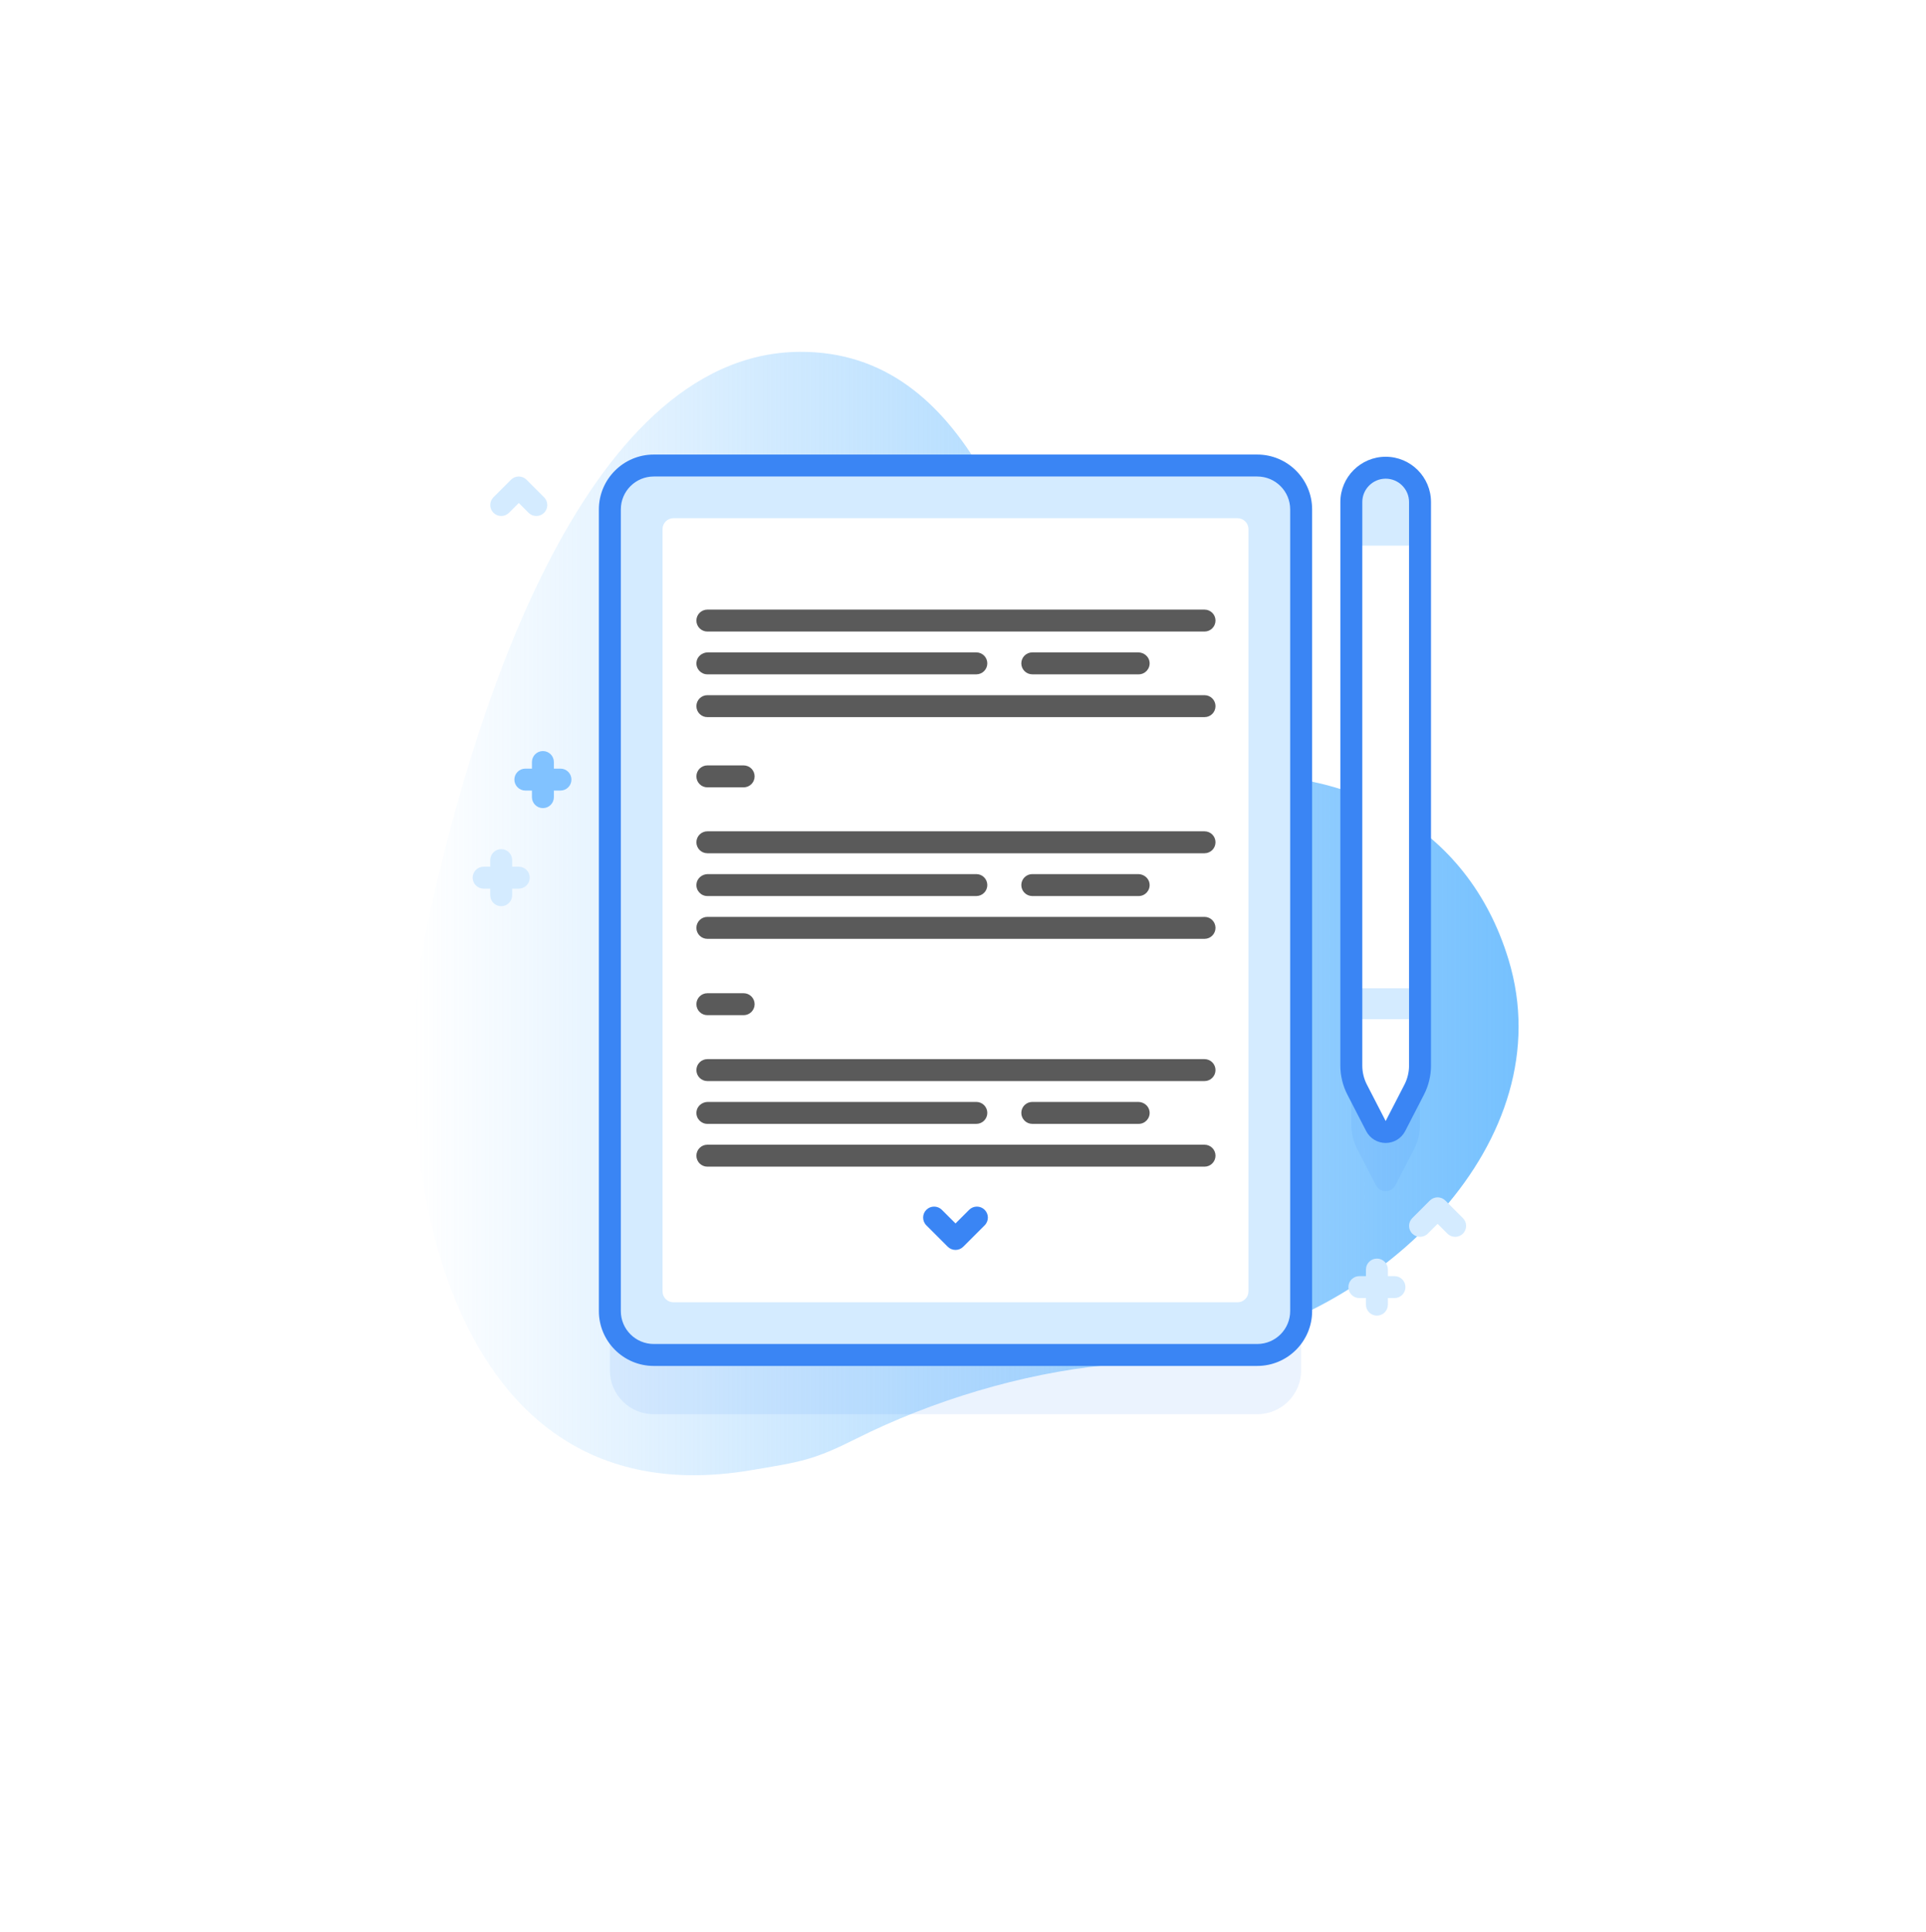 <svg width="312" height="313" viewBox="0 0 312 313" fill="none" xmlns="http://www.w3.org/2000/svg">
<g filter="url(#filter0_d_73_5208)">
<rect x="23" y="15" width="266" height="267" rx="14" fill="white"/>
</g>
<path d="M129.569 57.001C93.792 57.19 75.83 118.709 69.127 150.332C62.423 181.955 69.428 246.827 121.424 238.221C129.829 236.83 131.791 236.545 138.719 233.068C151.051 226.879 165.645 222.524 178.834 221.21C184.241 220.671 191.08 218.886 194.699 218.235C223.719 213.017 253.336 184.907 244.37 155.452C237.636 133.332 217.908 124.427 198.151 125.651C187.301 126.324 175.754 119.96 173.438 112.93C165.896 90.032 157.222 56.854 129.569 57.001Z" fill="url(#paint0_linear_73_5208)"/>
<path opacity="0.1" d="M224.469 85.372C227.542 85.372 230.033 87.863 230.033 90.936V182.24C230.033 183.593 229.71 184.927 229.089 186.13L226.049 192.026C225.387 193.31 223.551 193.31 222.889 192.026L219.848 186.13C219.228 184.927 218.904 183.593 218.904 182.24V90.936C218.904 87.863 221.396 85.372 224.469 85.372Z" fill="#3A85F4"/>
<path opacity="0.1" d="M203.667 229.112H105.902C101.974 229.112 98.791 225.93 98.791 222.003V92.126C98.791 88.2 101.974 85.017 105.902 85.017H203.667C207.594 85.017 210.778 88.2 210.778 92.126V222.003C210.778 225.929 207.594 229.112 203.667 229.112Z" fill="#3A85F4"/>
<path d="M203.667 219.515H105.901C101.974 219.515 98.791 216.332 98.791 212.406V82.529C98.791 78.602 101.974 75.419 105.901 75.419H203.667C207.594 75.419 210.777 78.602 210.777 82.529V212.406C210.777 216.332 207.594 219.515 203.667 219.515Z" fill="#D4EBFF"/>
<path fill-rule="evenodd" clip-rule="evenodd" d="M203.668 221.292H105.903C101.002 221.292 97.014 217.306 97.014 212.405V82.529C97.014 77.628 101.002 73.642 105.903 73.642H151.156H203.668C208.569 73.642 212.556 77.628 212.556 82.529V212.405C212.556 217.306 208.569 221.292 203.668 221.292ZM105.903 77.197H151.156H203.668C206.609 77.197 209.001 79.588 209.001 82.529V212.405C209.001 215.345 206.609 217.737 203.668 217.737H105.903C102.962 217.737 100.57 215.345 100.57 212.405V82.529C100.57 79.588 102.962 77.197 105.903 77.197Z" fill="#3A85F4"/>
<path d="M202.244 85.729V209.205C202.244 210.189 201.448 210.982 200.466 210.982H179.332C178.424 210.982 180.013 210.982 179.332 210.982H130.299C129.619 210.982 130.979 210.982 130.299 210.982H109.102C108.121 210.982 107.324 210.189 107.324 209.205V85.729C107.324 84.745 108.121 83.952 109.102 83.952H130.299L179.269 83.952L200.466 83.952C201.448 83.952 202.244 84.745 202.244 85.729Z" fill="white"/>
<path d="M90.792 124.522H89.726V123.455C89.726 122.474 88.93 121.678 87.948 121.678C86.966 121.678 86.17 122.474 86.17 123.455V124.522H85.104C84.122 124.522 83.326 125.317 83.326 126.299C83.326 127.281 84.122 128.076 85.104 128.076H86.17V129.143C86.17 130.125 86.966 130.92 87.948 130.92C88.93 130.92 89.726 130.125 89.726 129.143V128.076H90.792C91.774 128.076 92.57 127.281 92.57 126.299C92.57 125.317 91.774 124.522 90.792 124.522Z" fill="#81C2FF"/>
<path d="M225.896 206.743H224.829V205.677C224.829 204.695 224.033 203.9 223.052 203.9C222.07 203.9 221.274 204.695 221.274 205.677V206.743H220.207C219.226 206.743 218.43 207.539 218.43 208.521C218.43 209.503 219.226 210.298 220.207 210.298H221.274V211.364C221.274 212.346 222.07 213.142 223.052 213.142C224.033 213.142 224.829 212.346 224.829 211.364V210.298H225.896C226.877 210.298 227.673 209.503 227.673 208.521C227.673 207.539 226.877 206.743 225.896 206.743Z" fill="#D4EBFF"/>
<path d="M84.037 140.411H82.97V139.345C82.97 138.363 82.174 137.567 81.192 137.567C80.211 137.567 79.415 138.363 79.415 139.345V140.411H78.348C77.366 140.411 76.57 141.207 76.57 142.188C76.57 143.17 77.366 143.966 78.348 143.966H79.415V145.032C79.415 146.014 80.211 146.81 81.192 146.81C82.174 146.81 82.97 146.014 82.97 145.032V143.966H84.037C85.018 143.966 85.814 143.17 85.814 142.188C85.814 141.207 85.018 140.411 84.037 140.411Z" fill="#D4EBFF"/>
<path d="M86.882 83.597C86.427 83.597 85.972 83.424 85.625 83.076L84.038 81.49L82.451 83.076C81.756 83.77 80.631 83.77 79.936 83.076C79.242 82.382 79.242 81.257 79.936 80.563L82.781 77.719C83.475 77.025 84.6 77.025 85.295 77.719L88.139 80.563C88.833 81.257 88.833 82.382 88.139 83.076C87.792 83.424 87.337 83.597 86.882 83.597Z" fill="#D4EBFF"/>
<path d="M235.726 200.378C235.271 200.378 234.816 200.204 234.469 199.857L232.882 198.27L231.294 199.857C230.6 200.551 229.475 200.551 228.781 199.857C228.086 199.163 228.086 198.038 228.781 197.344L231.625 194.5C232.319 193.806 233.444 193.806 234.139 194.5L236.983 197.344C237.677 198.038 237.677 199.163 236.983 199.857C236.636 200.204 236.181 200.378 235.726 200.378Z" fill="#D4EBFF"/>
<path d="M195.125 138.233H114.59C113.608 138.233 112.812 137.437 112.812 136.456C112.812 135.474 113.608 134.678 114.59 134.678H195.125C196.107 134.678 196.903 135.474 196.903 136.456C196.903 137.437 196.107 138.233 195.125 138.233Z" fill="#5A5A5A"/>
<path d="M195.125 102.315H114.59C113.608 102.315 112.812 101.519 112.812 100.537C112.812 99.556 113.608 98.76 114.59 98.76H195.125C196.107 98.76 196.903 99.556 196.903 100.537C196.903 101.519 196.107 102.315 195.125 102.315Z" fill="#5A5A5A"/>
<path d="M120.464 127.556H114.59C113.608 127.556 112.812 126.76 112.812 125.779C112.812 124.797 113.608 124.001 114.59 124.001H120.464C121.446 124.001 122.241 124.797 122.241 125.779C122.241 126.76 121.446 127.556 120.464 127.556Z" fill="#5A5A5A"/>
<path d="M158.159 141.611H114.666C113.738 141.611 112.909 142.289 112.821 143.213C112.72 144.274 113.551 145.166 114.59 145.166H158.159C159.141 145.166 159.937 144.37 159.937 143.388C159.937 142.406 159.141 141.611 158.159 141.611Z" fill="#5A5A5A"/>
<path d="M184.381 141.611H167.224C166.242 141.611 165.446 142.407 165.446 143.388C165.446 144.37 166.242 145.166 167.224 145.166H184.458C185.497 145.166 186.328 144.274 186.227 143.213C186.139 142.289 185.31 141.611 184.381 141.611Z" fill="#5A5A5A"/>
<path d="M158.159 105.692H114.666C113.738 105.692 112.909 106.371 112.821 107.295C112.72 108.355 113.551 109.247 114.59 109.247H158.159C159.141 109.247 159.937 108.451 159.937 107.47C159.937 106.488 159.141 105.692 158.159 105.692Z" fill="#5A5A5A"/>
<path d="M184.381 105.692H167.224C166.242 105.692 165.446 106.488 165.446 107.47C165.446 108.451 166.242 109.247 167.224 109.247H184.458C185.497 109.247 186.328 108.355 186.227 107.295C186.139 106.371 185.31 105.692 184.381 105.692Z" fill="#5A5A5A"/>
<path d="M195.125 152.099H114.59C113.608 152.099 112.812 151.302 112.812 150.321C112.812 149.339 113.608 148.543 114.59 148.543H195.125C196.107 148.543 196.903 149.339 196.903 150.321C196.903 151.302 196.107 152.099 195.125 152.099Z" fill="#5A5A5A"/>
<path d="M195.125 116.18H114.59C113.608 116.18 112.812 115.384 112.812 114.402C112.812 113.421 113.608 112.625 114.59 112.625H195.125C196.107 112.625 196.903 113.421 196.903 114.402C196.903 115.384 196.107 116.18 195.125 116.18Z" fill="#5A5A5A"/>
<path d="M195.125 175.142H114.59C113.608 175.142 112.812 174.346 112.812 173.365C112.812 172.383 113.608 171.587 114.59 171.587H195.125C196.107 171.587 196.903 172.383 196.903 173.365C196.903 174.346 196.107 175.142 195.125 175.142Z" fill="#5A5A5A"/>
<path d="M120.464 164.465H114.59C113.608 164.465 112.812 163.669 112.812 162.688C112.812 161.706 113.608 160.91 114.59 160.91H120.464C121.446 160.91 122.241 161.706 122.241 162.688C122.241 163.669 121.446 164.465 120.464 164.465Z" fill="#5A5A5A"/>
<path d="M158.159 178.52H114.666C113.738 178.52 112.909 179.198 112.821 180.123C112.72 181.183 113.551 182.075 114.59 182.075H158.159C159.141 182.075 159.937 181.279 159.937 180.297C159.937 179.316 159.141 178.52 158.159 178.52Z" fill="#5A5A5A"/>
<path d="M184.381 178.52H167.224C166.242 178.52 165.446 179.316 165.446 180.297C165.446 181.279 166.242 182.075 167.224 182.075H184.458C185.497 182.075 186.328 181.183 186.227 180.123C186.139 179.198 185.31 178.52 184.381 178.52Z" fill="#5A5A5A"/>
<path d="M195.125 189.008H114.59C113.608 189.008 112.812 188.212 112.812 187.23C112.812 186.248 113.608 185.452 114.59 185.452H195.125C196.107 185.452 196.903 186.248 196.903 187.23C196.903 188.212 196.107 189.008 195.125 189.008Z" fill="#5A5A5A"/>
<path d="M224.468 75.775C227.541 75.775 230.033 78.265 230.033 81.338V172.642C230.033 173.995 229.709 175.329 229.089 176.532L226.048 182.429C225.386 183.713 223.55 183.713 222.888 182.429L219.848 176.532C219.228 175.329 218.904 173.995 218.904 172.642V81.338C218.904 78.265 221.395 75.775 224.468 75.775Z" fill="white"/>
<path d="M218.904 160.104H230.032V165.122H218.904V160.104Z" fill="#D4EBFF"/>
<path d="M230.033 88.4V81.338C230.033 78.265 227.541 75.775 224.468 75.775C221.395 75.775 218.904 78.265 218.904 81.338V88.4H230.033Z" fill="#D4EBFF"/>
<path fill-rule="evenodd" clip-rule="evenodd" d="M224.47 185.169C223.133 185.169 221.923 184.431 221.31 183.243L218.27 177.346C217.523 175.899 217.128 174.272 217.128 172.642V126.068L217.129 81.338C217.129 77.29 220.422 73.998 224.471 73.998C228.519 73.998 231.813 77.291 231.813 81.338V172.642C231.813 174.271 231.418 175.898 230.671 177.346L227.631 183.243C227.018 184.431 225.807 185.169 224.47 185.169ZM220.684 172.642V126.068L220.684 81.338C220.684 79.251 222.383 77.552 224.471 77.552C226.559 77.552 228.257 79.251 228.257 81.338V172.642C228.257 173.707 227.999 174.771 227.511 175.717L224.47 181.614L221.43 175.717C220.942 174.771 220.684 173.707 220.684 172.642Z" fill="#3A85F4"/>
<path d="M154.786 202.499C154.315 202.499 153.863 202.312 153.529 201.978L150.062 198.512C149.367 197.818 149.367 196.693 150.062 195.999C150.756 195.305 151.881 195.305 152.576 195.999L154.786 198.208L156.995 195.999C157.689 195.305 158.815 195.305 159.509 195.999C160.204 196.693 160.204 197.819 159.509 198.512L156.043 201.978C155.71 202.312 155.258 202.499 154.786 202.499Z" fill="#3A85F4"/>
<defs>
<filter id="filter0_d_73_5208" x="0" y="0" width="312" height="313" filterUnits="userSpaceOnUse" color-interpolation-filters="sRGB">
<feFlood flood-opacity="0" result="BackgroundImageFix"/>
<feColorMatrix in="SourceAlpha" type="matrix" values="0 0 0 0 0 0 0 0 0 0 0 0 0 0 0 0 0 0 127 0" result="hardAlpha"/>
<feOffset dy="8"/>
<feGaussianBlur stdDeviation="11.5"/>
<feColorMatrix type="matrix" values="0 0 0 0 0.171 0 0 0 0 0.502 0 0 0 0 1 0 0 0 0.2 0"/>
<feBlend mode="normal" in2="BackgroundImageFix" result="effect1_dropShadow_73_5208"/>
<feBlend mode="normal" in="SourceGraphic" in2="effect1_dropShadow_73_5208" result="shape"/>
</filter>
<linearGradient id="paint0_linear_73_5208" x1="67" y1="148" x2="246" y2="148" gradientUnits="userSpaceOnUse">
<stop stop-color="#70BEFE" stop-opacity="0"/>
<stop offset="1" stop-color="#76C1FE"/>
</linearGradient>
</defs>
</svg>
